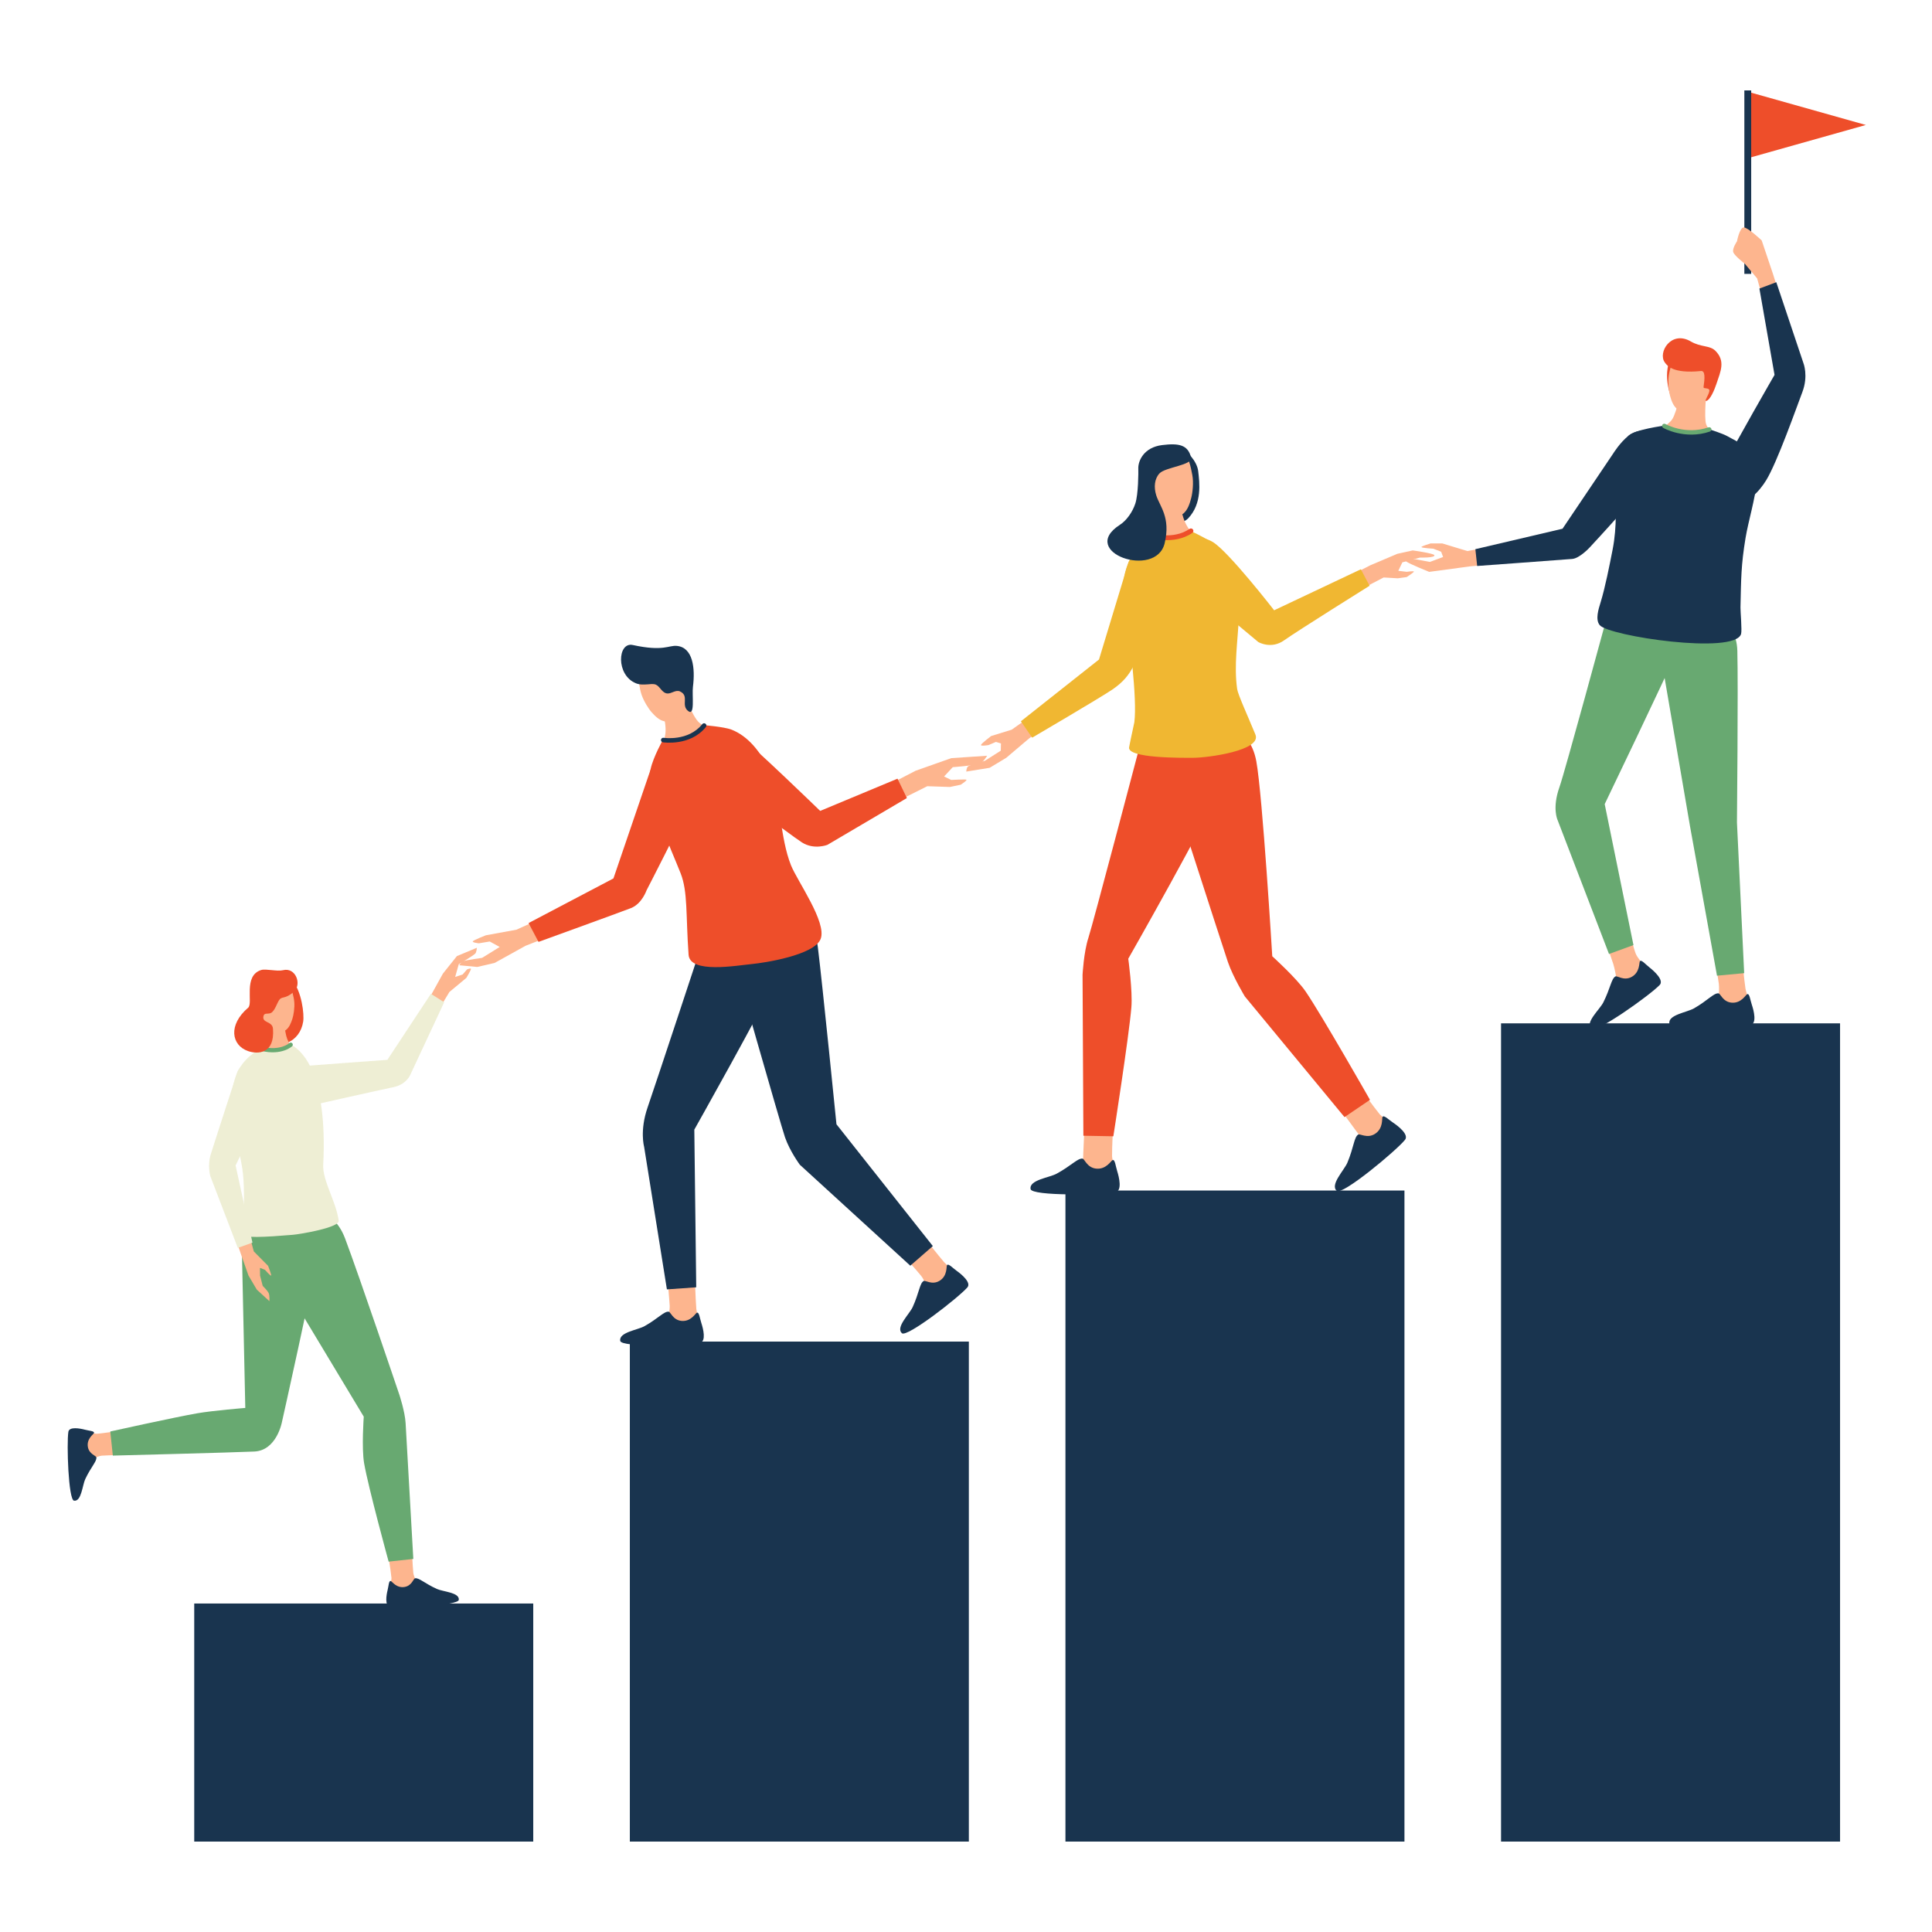 <svg xmlns="http://www.w3.org/2000/svg" width="810" viewBox="0 0 810 810" height="810" version="1.0"><defs><clipPath id="a"><path d="M 81 672 L 224 672 L 224 772.125 L 81 772.125 Z M 81 672"/></clipPath><clipPath id="b"><path d="M 264 562 L 407 562 L 407 772.125 L 264 772.125 Z M 264 562"/></clipPath><clipPath id="c"><path d="M 446 499 L 589 499 L 589 772.125 L 446 772.125 Z M 446 499"/></clipPath><clipPath id="d"><path d="M 629 429 L 772 429 L 772 772.125 L 629 772.125 Z M 629 429"/></clipPath><clipPath id="e"><path d="M 732 38 L 782.742 38 L 782.742 67 L 732 67 Z M 732 38"/></clipPath><clipPath id="f"><path d="M 731 37.875 L 735 37.875 L 735 115 L 731 115 Z M 731 37.875"/></clipPath></defs><path fill="#FDB58E" d="M 172.535 647.094 C 172.535 647.094 173.02 656.922 173.277 659.414 C 173.371 660.316 174 661.805 174.098 662.016 C 174.832 663.531 174.156 667.277 174.156 667.277 L 165.508 668.051 L 163.371 664.906 C 163.371 664.906 164.203 662.691 164.121 661.539 C 163.918 658.816 162.195 648.543 162.195 648.543 L 172.535 647.094" fill-rule="evenodd"/><path fill="#FDB58E" d="M 54.805 609.945 C 54.805 609.945 45.152 610.105 42.699 610.293 C 41.789 610.363 40.293 610.977 40.082 611.074 C 38.551 611.781 34.82 611.039 34.82 611.039 L 34.184 602.379 L 37.367 600.301 C 37.367 600.301 39.566 601.172 40.719 601.098 C 43.449 600.922 53.773 599.27 53.773 599.27 L 54.805 609.945" fill-rule="evenodd"/><path fill="#19344F" d="M 163.832 662.852 C 164.379 663.016 166.215 665.938 169.656 665.336 C 172.711 664.793 173.301 661.844 174.02 661.707 C 175.645 661.402 178.008 663.836 183.156 666.172 C 185.77 667.363 192.723 667.637 192.352 670.75 C 192.078 673.141 168.496 674.285 163.523 673.602 C 161.219 673.285 161.992 668.703 162.5 666.68 C 162.938 664.957 162.984 662.609 163.832 662.852" fill-rule="evenodd"/><path fill="#19344F" d="M 39.406 600.793 C 39.242 601.332 36.285 603.129 36.832 606.578 C 37.324 609.637 40.266 610.273 40.387 610.992 C 40.672 612.621 38.195 614.941 35.77 620.055 C 34.535 622.641 34.16 629.594 31.047 629.176 C 28.66 628.855 27.906 605.273 28.66 600.309 C 29.008 598.012 33.586 598.867 35.602 599.406 C 37.324 599.867 39.664 599.953 39.406 600.793" fill-rule="evenodd"/><path fill="#68A971" d="M 124.566 507.723 C 124.566 507.723 138.742 503.508 144.668 519.211 C 150.59 534.922 167.434 584.758 167.434 584.758 C 167.434 584.758 169.762 591.754 170.051 596.609 C 170.344 601.477 173.285 653.594 173.285 653.594 L 162.938 654.723 C 162.938 654.723 154.395 623.578 152.652 613.449 C 151.559 607.035 152.508 593.945 152.508 593.945 L 113.566 529.227 C 113.566 529.227 110.051 512.371 124.566 507.723" fill-rule="evenodd"/><path fill="#68A971" d="M 120.762 501.293 C 120.762 501.293 136.883 503.582 134.004 521.176 C 131.246 538.121 118.199 596.215 118.199 596.215 C 118.199 596.215 116.023 608.117 106.645 608.559 C 97.27 608.992 47.305 610.266 47.305 610.266 L 46.238 600.156 C 46.238 600.156 73.18 594.188 82.609 592.543 C 89.293 591.375 102.84 590.285 102.84 590.285 L 101.324 520.023 C 101.324 520.023 104.176 500.18 120.762 501.293" fill-rule="evenodd"/><path fill="#EE4E2A" d="M 112.301 414.008 C 113.59 413.355 120.285 408.238 122.414 410.77 C 126.559 415.684 127.598 425.254 127.113 428.324 C 125.734 437.008 117.078 440.383 110.664 435.719 C 106.496 432.699 104.797 420.711 108.035 416.941 C 109.18 415.609 110.672 414.828 112.301 414.008" fill-rule="evenodd"/><path fill="#FDB58E" d="M 117.32 443.746 L 107.375 442.73 C 107.375 442.73 111.09 439.66 111.355 437.453 C 111.711 434.551 109.512 425.328 109.512 425.328 L 118.555 423.883 C 118.555 423.883 119.328 432.906 120.383 435.496 C 121.785 438.918 123.984 442.246 123.984 442.246 L 117.32 443.746" fill-rule="evenodd"/><path fill="#FDB58E" d="M 121.441 413 C 122.309 414.699 123.195 417.809 123.383 420.18 C 123.574 422.523 123.09 425.641 122.566 427.203 C 121.414 430.676 119.617 434.688 112.945 431.684 C 111.914 431.223 108.988 427.664 108.457 426.996 C 106.281 424.289 106.32 419.992 106.633 416.664 C 106.902 413.91 107.07 411.219 109.543 409.648 C 111.656 408.312 115.34 408.664 118.152 409.973 C 118.867 410.301 120.754 411.664 121.441 413" fill-rule="evenodd"/><path fill="#EEEED4" d="M 109.285 439.418 C 111.02 440.016 113.484 440.996 116.668 440.488 C 119.586 440.023 121.844 437.902 121.844 437.902 C 121.844 437.902 127.695 440.336 131.359 450.078 C 134.215 457.656 136.477 469.637 135.512 488.289 C 135.156 495 140.949 503.789 142.008 511.789 C 142.395 514.668 125.824 517.445 122.793 517.695 C 111.891 518.605 100.574 519.387 101.035 517.066 C 102.566 509.359 102.516 498.625 101.879 492.203 C 100.703 480.508 93.836 465.238 98.867 451.23 C 101.766 443.141 108.512 440.434 109.285 439.418" fill-rule="evenodd"/><path fill="#68A971" d="M 121.27 437.348 C 121.27 437.348 117.555 440.723 109.867 438.855 C 109.391 438.742 108.914 439.031 108.801 439.508 C 108.684 439.98 108.98 440.457 109.449 440.57 C 118.258 442.703 122.48 438.637 122.48 438.637 C 122.84 438.305 122.859 437.742 122.527 437.387 C 122.188 437.031 121.633 437.016 121.27 437.348" fill-rule="evenodd"/><path fill="#FDB58E" d="M 98.223 517.598 L 101.016 525.824 L 104.176 534.77 L 107.668 540.684 L 112.953 545.523 C 112.953 545.523 113.105 543.203 112.664 542.18 C 112.195 541.109 110.141 539.109 110.141 539.109 L 109.035 534.793 L 108.996 531.57 L 111.09 532.383 C 111.09 532.383 113.453 535.074 113.672 534.793 C 113.887 534.52 112.398 530.707 112.398 530.707 L 106.402 524.656 L 103.902 515.359 L 98.223 517.598" fill-rule="evenodd"/><path fill="#EEEED4" d="M 110.906 445.484 C 110.906 445.484 117.441 449.426 113.816 457.305 C 110.195 465.184 98.777 488.621 98.777 488.621 L 105.844 520.977 L 99.703 523.184 L 88.164 493.066 C 88.164 493.066 86.945 488.613 88.309 484.125 C 89.68 479.637 99.59 449.207 99.59 449.207 C 99.59 449.207 102.629 442.223 110.906 445.484" fill-rule="evenodd"/><path fill="#FDB58E" d="M 178.258 421.637 L 185.695 408.184 L 191.562 400.844 L 199.91 397.363 C 199.91 397.363 199.832 399.262 199.195 399.844 C 197.93 400.996 192.336 404.258 192.336 404.258 L 190.828 409.602 L 193.957 408.555 L 195.844 406.41 C 195.844 406.41 197.496 405.719 197.445 406.258 C 197.398 406.844 195.535 409.973 195.535 409.973 L 188.418 415.891 L 183.23 424.473 L 178.258 421.637" fill-rule="evenodd"/><path fill="#EEEED4" d="M 186.227 420.188 L 172.004 450.656 C 172.004 450.656 170.398 454.691 164.926 455.805 C 159.453 456.918 128.016 464.008 128.016 464.008 C 128.016 464.008 119.012 462.234 119.078 455.949 C 119.133 449.664 124.383 447.258 126.539 447.031 C 128.699 446.797 162.406 444.34 162.406 444.34 L 180.652 416.676 L 186.227 420.188" fill-rule="evenodd"/><path fill="#EE4E2A" d="M 118.637 406.758 C 123.977 405.426 126.508 412.574 123.406 415.555 C 122.359 416.57 121.141 417.488 119.762 417.938 C 118.934 418.211 117.918 418.246 117.289 418.953 C 116.199 420.164 115.316 423.859 113.559 424.699 C 112.301 425.301 110.801 424.449 110.453 426.02 C 109.793 429.031 114.211 428.027 114.453 431.32 C 115.258 442.078 107.859 441.996 104.055 440.691 C 96.965 438.266 95.57 429.703 104.039 422.484 C 106.223 420.621 101.848 409.027 109.527 406.676 C 111.445 406.086 116.191 407.359 118.637 406.758" fill-rule="evenodd"/><path fill="#FDB58E" d="M 279.617 533.527 C 279.617 533.527 280.625 544.711 280.777 547.504 C 280.816 548.449 280.586 550.051 280.488 550.301 C 279.785 552.145 280.68 556.473 280.68 556.473 L 290.723 556.602 L 292.891 552.719 C 292.891 552.719 292.055 550.102 291.934 548.738 C 291.648 545.41 291.191 532.738 291.191 532.738 L 279.617 533.527" fill-rule="evenodd"/><path fill="#FDB58E" d="M 376.965 524.262 C 376.965 524.262 384.387 532.691 386.16 534.863 C 386.758 535.59 387.516 537.023 387.586 537.281 C 388.109 539.191 391.391 542.148 391.391 542.148 L 399.562 536.324 L 399.016 531.906 C 399.016 531.906 396.789 530.289 395.895 529.258 C 393.695 526.742 385.836 516.793 385.836 516.793 L 376.965 524.262" fill-rule="evenodd"/><path fill="#19344F" d="M 292.172 550.359 C 291.562 550.59 289.707 554.184 285.688 553.789 C 282.125 553.434 281.172 550.027 280.336 549.93 C 278.434 549.723 275.934 552.781 270.219 555.996 C 267.32 557.625 259.332 558.574 260.043 562.191 C 260.59 564.965 287.855 564.176 293.52 562.934 C 296.141 562.355 294.824 557.055 294.051 554.723 C 293.398 552.734 293.125 549.996 292.172 550.359" fill-rule="evenodd"/><path fill="#19344F" d="M 397.039 530.426 C 396.684 530.973 397.312 534.969 393.84 537.023 C 390.754 538.844 387.973 536.66 387.238 537.074 C 385.578 538.023 385.379 541.98 382.664 547.949 C 381.293 550.969 375.41 556.449 378.117 558.953 C 380.195 560.871 401.723 544.129 405.559 539.77 C 407.34 537.758 403.141 534.262 401.141 532.836 C 399.434 531.625 397.598 529.57 397.039 530.426" fill-rule="evenodd"/><path fill="#19344F" d="M 316.277 380.918 C 316.277 380.918 335.91 388.562 327.555 406.145 C 319.203 423.723 291.094 473.602 291.094 473.602 L 291.898 539.707 L 279.602 540.578 L 270.043 480.75 C 270.043 480.75 268.141 473.996 271.512 464.281 C 274.879 454.562 295.816 391.102 295.816 391.102 C 295.816 391.102 300.457 378.953 316.277 380.918" fill-rule="evenodd"/><path fill="#19344F" d="M 324.766 380.082 C 324.766 380.082 340.859 380.66 342.883 397.07 C 344.898 413.484 350.691 471.363 350.691 471.363 L 391.094 522.418 L 381.648 530.645 L 335.332 488.32 C 335.332 488.32 331.117 482.625 329.117 476.809 C 327.125 470.992 306.848 399.723 306.848 399.723 C 306.848 399.723 304.738 382.031 324.766 380.082" fill-rule="evenodd"/><path fill="#FDB58E" d="M 231.449 392.164 L 220.344 396.523 L 207.359 403.719 L 200.09 405.402 L 192.539 404.688 C 192.539 404.688 193.434 403.227 194.184 402.984 C 195.777 402.469 202.113 401.594 202.113 401.594 L 209.504 397.016 L 205.32 394.727 L 200.781 395.484 C 200.781 395.484 197.777 395.18 198.258 394.621 C 198.734 394.066 203.668 392.133 203.668 392.133 L 216.504 389.781 L 226.727 385.164 L 231.449 392.164" fill-rule="evenodd"/><path fill="#FDB58E" d="M 373.871 328.324 L 383.895 323.129 L 398.863 317.844 L 413.859 316.852 C 413.859 316.852 412.176 319.711 410.723 320.188 C 408.324 320.984 399.449 321.637 399.449 321.637 L 395.809 325.547 L 398.797 326.996 C 398.797 326.996 404.582 326.672 405.125 326.875 C 405.742 327.102 402.793 328.992 402.793 328.992 L 398.242 329.945 L 388.777 329.621 L 376.941 335.535 L 373.871 328.324" fill-rule="evenodd"/><path fill="#FDB58E" d="M 289.766 313.023 L 300.328 308.047 C 300.328 308.047 299.941 307.531 298.887 306.848 C 297.516 305.961 295.203 304.695 293.164 302.98 C 290.184 300.465 286.324 289.547 286.324 289.547 L 276.273 293.648 C 276.273 293.648 279.641 302.102 278.965 307.539 C 278.57 310.664 277.766 312.242 277.766 312.242 L 289.766 313.023" fill-rule="evenodd"/><path fill="#FDB58E" d="M 267.754 282.523 C 267.594 284.785 268.086 288.59 268.98 291.266 C 269.875 293.906 271.848 297.082 273.145 298.547 C 276.023 301.801 279.859 305.332 285.734 298.941 C 286.645 297.961 288.176 292.715 288.449 291.738 C 289.562 287.77 287.508 283.102 285.613 279.621 C 284.043 276.738 282.598 273.887 279.168 273.32 C 276.242 272.848 272.387 274.949 269.93 277.688 C 269.301 278.383 267.883 280.742 267.754 282.523" fill-rule="evenodd"/><path fill="#19344F" d="M 265.289 270.422 C 258.914 269.027 258.141 283 266.555 286.445 C 268.156 287.105 269.664 287.043 271.734 286.906 C 272.758 286.832 274.039 286.609 275.055 287.082 C 276.812 287.898 277.594 290.66 279.898 290.75 C 281.551 290.82 283.363 289.082 285.098 289.887 C 289.129 291.766 285.41 295.504 288.418 298.023 C 291.527 300.625 290.055 291.539 290.523 287.906 C 291.504 280.188 290.562 271.414 283.742 270.793 C 280.352 270.477 278.16 273.234 265.289 270.422" fill-rule="evenodd"/><path fill="#EE4E2A" d="M 286.066 318.051 C 286.066 318.051 295.504 321.953 290.633 333.441 C 285.773 344.93 271.066 373.273 271.066 373.273 C 271.066 373.273 269.148 378.922 264.531 380.727 C 259.914 382.523 225.773 394.891 225.773 394.891 L 221.605 387 L 257.188 368.285 L 272.719 322.766 C 272.719 322.766 276.258 315.098 286.066 318.051" fill-rule="evenodd"/><path fill="#EE4E2A" d="M 295.938 309.512 C 295.938 309.512 303.191 303.461 309.203 307.828 C 315.215 312.188 343.867 339.977 343.867 339.977 L 376.281 326.465 L 380.211 334.586 L 346.902 354.203 C 346.902 354.203 341.32 356.434 336.211 353.188 C 331.098 349.934 296.598 323.676 296.598 323.676 C 296.598 323.676 291.238 317.914 295.938 309.512" fill-rule="evenodd"/><path fill="#EE4E2A" d="M 277.91 310.223 C 277.91 310.223 283.898 310.328 287.32 308.988 C 291.812 307.242 295.141 304.02 295.141 304.02 C 295.141 304.02 303.547 304.727 306.551 305.855 C 312.973 308.266 319.238 314.773 323.098 324.668 C 327.328 335.535 327.031 351.262 331.625 362.773 C 334.301 369.453 346.75 386.742 344.066 393.633 C 341.383 400.535 320.188 403.695 315.52 404.145 C 308.793 404.789 289.273 408.344 288.691 400.285 C 287.492 383.449 288.418 373.973 285.371 366.168 C 281.527 356.297 270.453 332.902 272.801 322.316 C 273.902 317.359 277.91 310.223 277.91 310.223" fill-rule="evenodd"/><path fill="#19344F" d="M 277.934 311.219 C 277.934 311.219 289.395 312.992 295.953 304.793 C 296.285 304.371 296.211 303.77 295.801 303.438 C 295.383 303.109 294.777 303.172 294.445 303.59 C 288.555 310.961 278.23 309.32 278.23 309.32 C 277.707 309.238 277.215 309.594 277.129 310.117 C 277.047 310.648 277.41 311.141 277.934 311.219" fill-rule="evenodd"/><path fill="#FDB58E" d="M 454.855 468.375 C 454.855 468.375 454.316 480.465 454.172 483.43 C 454.133 484.34 454.133 485.887 454.027 486.156 C 453.246 488.113 454.141 492.73 454.141 492.73 L 464.832 493.004 L 467.195 488.902 C 467.195 488.902 466.262 486.105 466.234 484.648 C 466.164 481.457 466.785 469.742 466.785 469.742 L 454.855 468.375" fill-rule="evenodd"/><path fill="#FDB58E" d="M 559.305 461.5 C 559.305 461.5 566.461 471.266 568.211 473.668 C 568.75 474.398 569.715 475.609 569.797 475.883 C 570.426 477.895 574.012 480.934 574.012 480.934 L 582.516 474.449 L 581.781 469.773 C 581.781 469.773 579.309 468.18 578.371 467.059 C 576.316 464.609 569.457 455.098 569.457 455.098 L 559.305 461.5" fill-rule="evenodd"/><path fill="#19344F" d="M 466.461 486.371 C 465.809 486.613 463.785 490.418 459.516 489.941 C 455.719 489.516 454.75 485.871 453.867 485.758 C 451.844 485.5 449.133 488.742 443 492.074 C 439.898 493.77 431.371 494.672 432.082 498.531 C 432.621 501.496 461.668 501.035 467.727 499.785 C 470.523 499.215 469.195 493.543 468.402 491.055 C 467.734 488.926 467.484 486 466.461 486.371" fill-rule="evenodd"/><path fill="#19344F" d="M 579.629 468.262 C 579.273 468.855 580.082 473.086 576.445 475.391 C 573.23 477.438 570.191 475.207 569.426 475.672 C 567.695 476.746 567.613 480.957 564.922 487.402 C 563.559 490.668 557.484 496.707 560.457 499.277 C 562.738 501.246 585.086 482.691 589.02 477.922 C 590.848 475.723 586.254 472.137 584.078 470.688 C 582.223 469.453 580.191 467.336 579.629 468.262" fill-rule="evenodd"/><path fill="#EE4E2A" d="M 502.422 305.25 C 502.422 305.25 518.234 313.652 512.391 328.398 C 506.555 343.141 473.031 401.945 473.031 401.945 C 473.031 401.945 474.906 415.539 474.336 422.32 C 473.297 434.73 466.777 476.391 466.777 476.391 L 454.211 476.164 L 453.867 408.684 C 453.867 408.684 454.355 399.215 456.301 393.238 C 458.25 387.258 477.559 313.863 477.559 313.863 C 477.559 313.863 484.781 298.426 502.422 305.25" fill-rule="evenodd"/><path fill="#EE4E2A" d="M 510.273 302.875 C 510.273 302.875 523.859 303.496 526.719 319.18 C 529.316 333.383 533.402 400.914 533.402 400.914 C 533.402 400.914 543.59 410.109 547.418 415.723 C 554.242 425.754 574.367 461.105 574.367 461.105 L 563.688 468.355 L 521.902 417.762 C 521.902 417.762 516.961 409.617 514.809 403.348 C 512.656 397.082 485.754 313.559 485.754 313.559 C 485.754 313.559 488.996 302.406 510.273 302.875" fill-rule="evenodd"/><path fill="#FDB58E" d="M 438.949 304.414 L 431.598 309.473 L 421.84 317.738 L 414.906 321.91 L 405.105 323.492 C 405.105 323.492 405.227 321.652 405.906 321.258 C 407.203 320.512 412.859 318.996 412.859 318.996 L 419.582 314.727 L 419.652 311.688 L 417.543 311.051 L 414.434 312.379 C 414.434 312.379 411.102 312.945 411.281 312.316 C 411.465 311.68 415.535 308.586 415.535 308.586 L 424.168 305.918 L 427.375 303.641 L 435.094 298.379 L 438.949 304.414" fill-rule="evenodd"/><path fill="#FDB58E" d="M 566.008 241.363 L 574.52 236.988 L 585.859 232.184 L 592.289 230.766 C 592.289 230.766 601.188 231.984 601.383 232.781 C 601.656 233.941 595.289 233.781 595.289 233.781 L 592.539 234.539 L 587.945 235.762 L 586.246 239.316 L 589.758 239.734 C 589.758 239.734 592.773 239.281 592.773 239.645 C 592.773 240.016 589.758 241.941 589.758 241.941 L 586.043 242.457 L 580.098 242.109 L 569.766 247.508 L 566.008 241.363" fill-rule="evenodd"/><path fill="#19344F" d="M 494.727 187.824 C 497.555 188.68 501.867 193.398 502.34 197.469 C 502.914 202.375 504.066 211.035 498.168 217.305 C 495.395 220.254 486.52 220.762 486.52 220.762 L 485.352 192.352 C 485.352 192.352 491.898 186.973 494.727 187.824" fill-rule="evenodd"/><path fill="#FDB58E" d="M 490.109 232.105 L 475.02 232.449 C 475.02 232.449 480.574 227.52 481.902 223.137 C 482.941 219.73 485.895 204.484 485.895 204.484 L 493.066 203.566 C 493.066 203.566 494.84 214.695 497 219.277 C 499.117 223.789 506.023 231.074 506.023 231.074 L 490.109 232.105" fill-rule="evenodd"/><path fill="#FDB58E" d="M 495.75 189.75 C 498.465 191.176 499.262 195.945 499.875 199.105 C 500.488 202.238 500.004 206.516 499.449 208.691 C 498.215 213.5 496.168 219.094 486.844 215.668 C 485.41 215.145 481.105 210.602 480.324 209.762 C 477.117 206.301 479.02 202.23 479.133 197.688 C 479.219 193.941 480.395 192.934 483.598 190.562 C 486.328 188.551 493.043 188.324 495.75 189.75" fill-rule="evenodd"/><path fill="#F0B732" d="M 488.293 229.098 C 488.293 229.098 495.598 232.934 492.371 241.629 C 489.148 250.32 479.105 272.348 474.691 280.219 C 473.23 282.82 471.078 285.906 466.34 289.105 C 461.16 292.617 432.734 309.277 432.734 309.277 L 428.012 302.406 L 460.758 276.504 L 473.199 235.512 C 473.199 235.512 479.598 224.902 488.293 229.098" fill-rule="evenodd"/><path fill="#F0B732" d="M 494.031 230.863 C 494.031 230.863 490.574 238.09 497.23 243.777 C 503.891 249.473 527.52 269.156 527.52 269.156 C 527.52 269.156 532.887 272.379 538.383 268.457 C 543.66 264.676 574.199 245.582 574.199 245.582 L 570.547 238.672 L 534.191 255.863 C 534.191 255.863 515.262 231.461 508.562 227.293 C 504.332 224.66 498.238 224.5 494.031 230.863" fill-rule="evenodd"/><path fill="#F0B732" d="M 482.195 224.266 C 482.195 224.266 484.699 225.805 489.172 225.699 C 492.559 225.617 498.781 222.438 498.781 222.438 C 498.781 222.438 509.844 227.344 512.625 231.039 C 525.406 248.09 515.863 269.133 518.684 288.863 C 519.023 291.25 523.102 300.086 526.34 307.965 C 529.113 314.699 506.234 317.715 500.164 317.715 C 495.871 317.715 472.488 317.988 473.383 313.281 C 474.312 308.434 475.496 303.453 475.578 302.809 C 476.883 292.641 473.281 266.352 472.609 260.785 C 471.586 252.27 469.395 245.43 472.723 236.824 C 475.336 230.09 482.195 224.266 482.195 224.266" fill-rule="evenodd"/><path fill="#EE4E2A" d="M 481.969 225.508 C 481.969 225.508 492.203 228.73 499.898 223.418 C 500.359 223.105 500.48 222.461 500.156 221.992 C 499.836 221.535 499.199 221.414 498.73 221.734 C 491.809 226.512 482.59 223.547 482.59 223.547 C 482.047 223.379 481.469 223.676 481.301 224.219 C 481.129 224.758 481.43 225.328 481.969 225.508" fill-rule="evenodd"/><path fill="#19344F" d="M 477.238 196.445 C 477.125 193.297 479.492 187.551 487.238 186.602 C 494.129 185.754 498.094 186.414 499.359 191.844 C 500.109 195.043 488.543 195.84 486.109 198.484 C 484.031 200.73 483.676 204.219 484.758 207.668 C 486.223 212.332 490.883 216.879 488.293 227.73 C 484.676 242.941 451.77 231.477 469.523 220.027 C 472.32 218.23 474.844 214.629 475.988 211.117 C 477.27 207.191 477.293 198 477.238 196.445" fill-rule="evenodd"/><g clip-path="url(#a)"><path fill="#19344F" d="M 223.566 672.27 L 81.434 672.27 L 81.434 772.102 L 223.566 772.102 L 223.566 672.27" fill-rule="evenodd"/></g><g clip-path="url(#b)"><path fill="#19344F" d="M 406.195 562.469 L 264.062 562.469 L 264.062 772.102 L 406.195 772.102 L 406.195 562.469" fill-rule="evenodd"/></g><g clip-path="url(#c)"><path fill="#19344F" d="M 588.824 499.133 L 446.691 499.133 L 446.691 772.102 L 588.824 772.102 L 588.824 499.133" fill-rule="evenodd"/></g><g clip-path="url(#d)"><path fill="#19344F" d="M 771.453 429.051 L 629.32 429.051 L 629.32 772.102 L 771.453 772.102 L 771.453 429.051" fill-rule="evenodd"/></g><path fill="#FDB58E" d="M 718.41 399.336 C 718.41 399.336 720.27 409.566 720.633 412.484 C 720.809 413.926 720.68 416.586 720.586 416.852 C 719.883 418.746 720.875 423.16 720.875 423.16 L 731.094 423.207 L 733.27 419.219 C 733.27 419.219 732.055 416.117 731.797 414.473 C 731.277 411.242 730.199 399.812 730.199 399.812 L 718.41 399.336" fill-rule="evenodd"/><path fill="#FDB58E" d="M 671.117 389.305 C 671.117 389.305 675.316 400.828 676.395 404.219 C 676.961 405.984 677.531 409.359 677.598 409.633 C 678.047 411.598 681.305 414.742 681.305 414.742 L 689.863 409.148 L 689.219 404.668 C 689.219 404.668 686.461 401.609 685.746 399.73 C 684.527 396.539 681.926 385.543 681.926 385.543 L 671.117 389.305" fill-rule="evenodd"/><path fill="#19344F" d="M 732.527 416.805 C 731.906 417.043 730.047 420.742 725.953 420.363 C 722.316 420.035 721.324 416.555 720.48 416.465 C 718.539 416.254 716.023 419.422 710.219 422.758 C 707.285 424.449 699.164 425.48 699.906 429.18 C 700.484 432.023 728.227 431 733.988 429.676 C 736.656 429.066 735.277 423.637 734.469 421.258 C 733.785 419.227 733.496 416.426 732.527 416.805" fill-rule="evenodd"/><path fill="#19344F" d="M 687.535 403.012 C 687.156 403.559 687.629 407.668 684.004 409.609 C 680.789 411.332 678.047 408.973 677.289 409.367 C 675.559 410.262 675.195 414.297 672.188 420.273 C 670.664 423.305 664.453 428.645 667.113 431.32 C 669.152 433.375 691.75 417.23 695.836 412.953 C 697.719 410.969 693.586 407.199 691.613 405.652 C 689.926 404.34 688.129 402.156 687.535 403.012" fill-rule="evenodd"/><path fill="#68A971" d="M 714.461 257.41 C 714.461 257.41 728 258.25 728.387 272.848 C 728.781 287.438 728.227 344.832 728.227 344.832 L 731.254 407.996 L 719.859 409.059 L 708.551 346.438 L 696.004 273.16 C 696.004 273.16 694.859 258.668 714.461 257.41" fill-rule="evenodd"/><path fill="#68A971" d="M 695.398 253.672 C 695.398 253.672 707.914 261.754 703.031 273.062 C 698.148 284.375 672.777 337.129 672.777 337.129 L 684.836 396.227 L 674.582 399.965 L 653.016 343.785 C 653.016 343.785 650.648 338.824 653.832 329.93 C 655.988 323.887 673.48 259.52 673.48 259.52 C 673.48 259.52 681.496 246.832 695.398 253.672" fill-rule="evenodd"/><path fill="#EE4E2A" d="M 702.797 145.816 C 700.652 146.52 699.27 152.383 698.969 155.922 C 698.672 159.465 699.512 164.414 701 167.07 C 702.379 169.527 707.906 171.906 707.906 171.906 L 711.824 151.699 C 711.824 151.699 704.934 145.109 702.797 145.816" fill-rule="evenodd"/><path fill="#FDB58E" d="M 708.488 185.578 L 723.148 184.746 C 723.148 184.746 716.5 181.508 715.289 177.812 C 714.348 174.926 715.477 163.582 715.477 163.582 L 704.957 162.891 C 704.957 162.891 703.078 172.574 701.152 175.668 C 699.43 178.43 693.395 181.43 693.395 181.43 L 708.488 185.578" fill-rule="evenodd"/><path fill="#FDB58E" d="M 702.266 149.547 C 701.16 151.457 699.969 154.984 699.613 157.703 C 699.27 160.391 699.641 164.008 700.148 165.848 C 701.273 169.914 703.121 174.629 710.969 171.551 C 712.18 171.082 715.75 167.145 716.395 166.41 C 719.062 163.414 719.254 158.465 719.078 154.609 C 718.934 151.426 718.539 150.289 715.773 148.332 C 713.43 146.664 709.527 144.898 706.223 146.238 C 705.375 146.582 703.129 148.043 702.266 149.547" fill-rule="evenodd"/><path fill="#EE4E2A" d="M 708.883 143.16 C 700.637 138.332 694.906 147.824 697.996 151.98 C 699.004 153.336 701.379 156.742 713.145 155.551 C 715 155.363 714.742 158.605 714.219 162.316 C 714.098 163.164 716.859 162.352 716.66 163.891 C 716.449 165.547 714.508 168.109 715.211 168.086 C 716.918 168.004 718.812 163.406 719.641 160.891 C 721.352 155.703 723.512 151.395 719.176 147.059 C 716.828 144.723 713.105 145.633 708.883 143.16" fill-rule="evenodd"/><g clip-path="url(#e)"><path fill="#EE4E2A" d="M 782.27 52.395 L 732.52 66.402 L 732.52 38.383 L 782.27 52.395" fill-rule="evenodd"/></g><g clip-path="url(#f)"><path fill="#19344F" d="M 734.195 37.898 L 731.328 37.898 L 731.328 114.824 L 734.195 114.824 L 734.195 37.898" fill-rule="evenodd"/></g><path fill="#FDB58E" d="M 746.48 124.918 L 743.312 114.793 L 738.598 100.797 C 738.598 100.797 732.777 95.285 731.055 95.352 C 729.32 95.414 728.234 101.184 728.234 101.184 C 728.234 101.184 726.16 104.223 726.684 105.734 C 727.242 107.301 731.527 110.578 731.527 110.578 L 736.695 116.742 L 739.266 126 L 746.48 124.918" fill-rule="evenodd"/><path fill="#FDB58E" d="M 625.898 236.574 L 616.395 237.445 L 599.188 239.758 C 599.188 239.758 590.551 236.285 589.598 235.406 C 588.648 234.52 593.477 234.465 593.477 234.465 L 599.504 235.586 L 605.031 233.523 L 604.203 231.316 L 600.945 230.051 C 600.945 230.051 596.133 229.75 595.949 229.383 C 595.766 229.012 599.824 227.828 599.824 227.828 L 604.684 227.836 L 615.234 231.039 L 625.133 229.09 L 625.898 236.574" fill-rule="evenodd"/><path fill="#19344F" d="M 744.723 118.32 L 756.078 152.191 C 756.078 152.191 758.262 157.516 755.633 164.422 C 753.281 170.582 745.117 193.828 740.441 201.418 C 737.734 205.809 732.117 212.23 727.562 209.957 C 723.02 207.691 720.68 199.973 723.871 193.238 C 727.062 186.504 743.98 157.176 743.98 157.176 L 737.645 120.98 L 744.723 118.32" fill-rule="evenodd"/><path fill="#19344F" d="M 618.555 230.242 L 655.094 221.672 L 676.258 190.258 C 676.258 190.258 679.176 185.496 682.82 182.637 C 685.535 180.492 689.152 180.324 690.719 180.492 C 693.609 180.809 698.535 182.066 699.348 185.488 C 699.855 187.609 697.461 191.465 695.77 194.922 C 692.457 201.699 666.348 229.664 666.348 229.664 C 666.348 229.664 662.227 234.07 659.191 234.336 C 656.145 234.602 619.312 237.285 619.312 237.285 L 618.555 230.242" fill-rule="evenodd"/><path fill="#19344F" d="M 698.012 178.422 C 698.012 178.422 702.184 181.113 707.648 181.234 C 710.672 181.293 716.895 180.051 716.895 180.051 C 716.895 180.051 722.293 181.809 724.02 182.773 C 729.039 185.578 733.48 187.367 734.375 190.934 C 735.496 195.422 736.906 197.172 736.551 201.723 C 735.984 208.797 732.957 218.676 731.836 225.496 C 729.941 236.969 729.973 242.473 729.699 254.695 C 729.66 256.258 730.402 264.324 729.949 265.805 C 727.281 274.602 674.527 266.707 670.699 262.105 C 668.738 259.746 670.207 255.324 671.055 252.551 C 672.973 246.324 674.832 236.875 676.082 230.492 C 678.074 220.367 677.242 211.656 677.438 204.855 C 677.598 199.555 678.613 192.168 679.508 187.672 C 679.773 186.359 681.676 184.117 682.539 182.957 C 684.672 180.113 698.012 178.422 698.012 178.422" fill-rule="evenodd"/><path fill="#68A971" d="M 697.293 179.383 C 697.293 179.383 706.297 184.547 716.91 180.922 C 717.395 180.75 717.652 180.227 717.488 179.746 C 717.32 179.262 716.797 179.004 716.305 179.164 C 706.52 182.508 698.219 177.77 698.219 177.77 C 697.77 177.52 697.203 177.672 696.945 178.117 C 696.695 178.559 696.852 179.133 697.293 179.383" fill-rule="evenodd"/></svg>